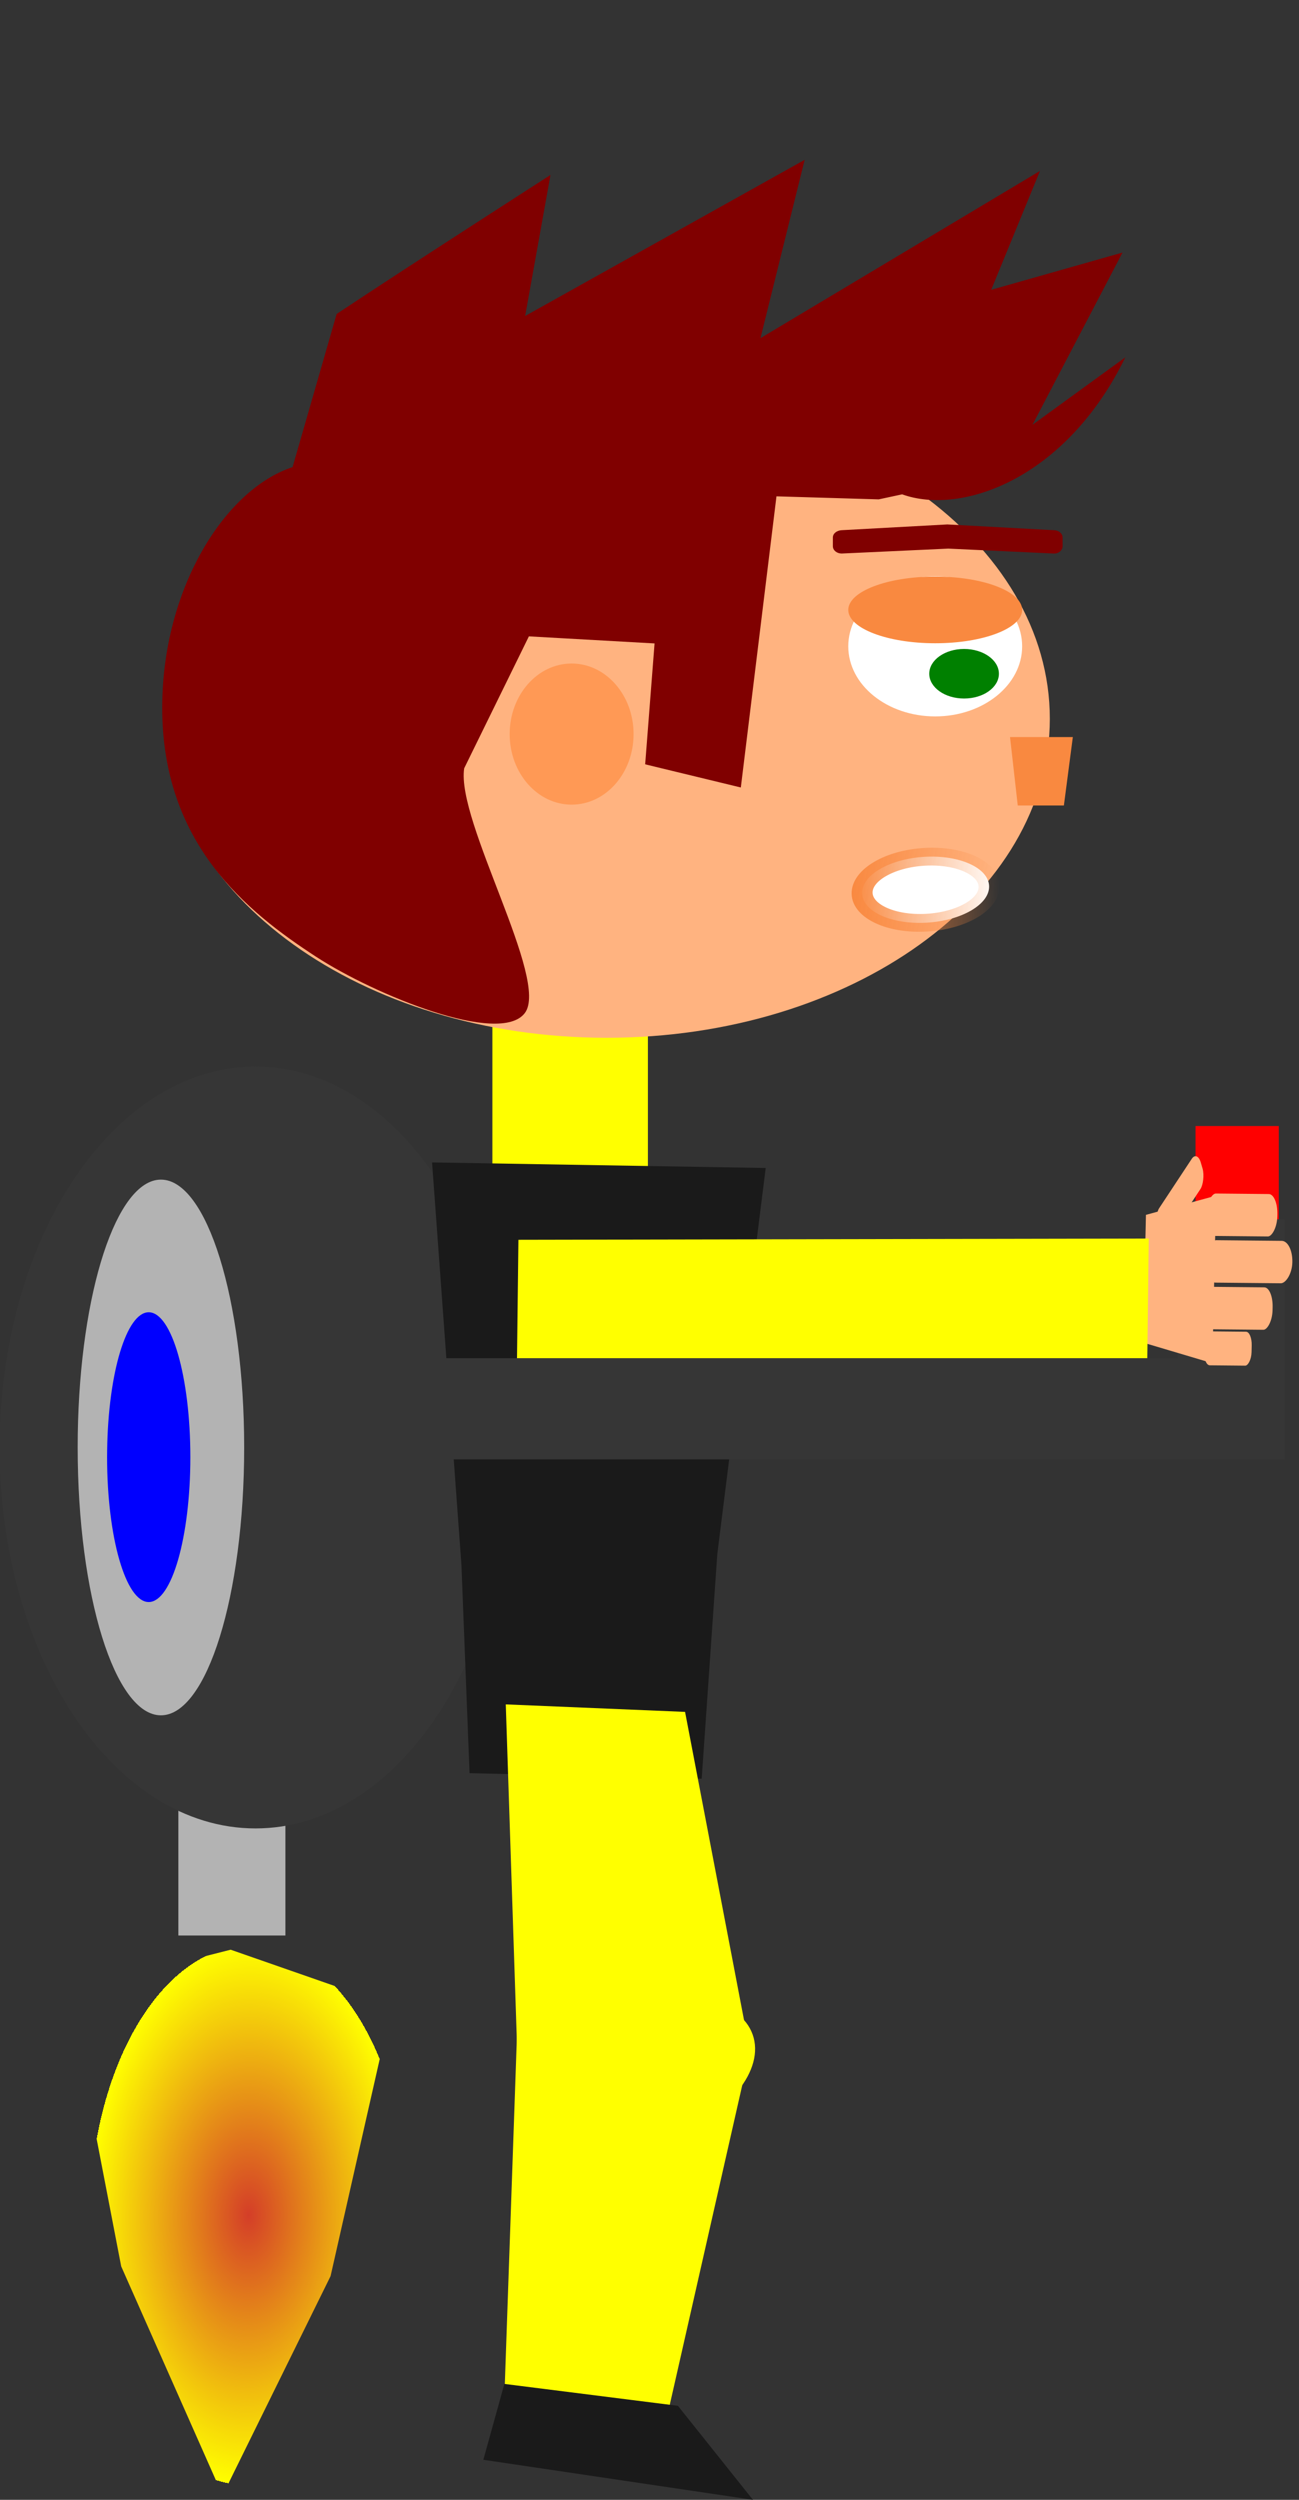 <?xml version="1.0" encoding="UTF-8" standalone="no"?>
<!-- Created with Inkscape (http://www.inkscape.org/) -->

<svg
   xmlns:dc="http://purl.org/dc/elements/1.1/"
   xmlns:cc="http://creativecommons.org/ns#"
   xmlns:rdf="http://www.w3.org/1999/02/22-rdf-syntax-ns#"
   xmlns:svg="http://www.w3.org/2000/svg"
   xmlns="http://www.w3.org/2000/svg"
   xmlns:xlink="http://www.w3.org/1999/xlink"
   xmlns:sodipodi="http://sodipodi.sourceforge.net/DTD/sodipodi-0.dtd"
   xmlns:inkscape="http://www.inkscape.org/namespaces/inkscape"
   width="39"
   height="75"
   id="svg4134"
   version="1.1"
   inkscape:version="0.48.5 r10040"
   sodipodi:docname="begin_up_right_01.svg">
  <rect width="100%" height="100%" fill="#333333" stroke="none"/>
  <defs
     id="defs4136">
    <linearGradient
       id="linearGradient3855">
      <stop
         style="stop-color:#d43e28;stop-opacity:1;"
         offset="0"
         id="stop3857" />
      <stop
         id="stop3863"
         offset="1"
         style="stop-color:#ffff00;stop-opacity:1;" />
      <stop
         style="stop-color:#ffff00;stop-opacity:0;"
         offset="1"
         id="stop3859" />
    </linearGradient>
    <linearGradient
       id="linearGradient3863">
      <stop
         style="stop-color:#3e3e3e;stop-opacity:1;"
         offset="0"
         id="stop3865" />
      <stop
         style="stop-color:#3e3e3e;stop-opacity:0;"
         offset="1"
         id="stop3867" />
    </linearGradient>
    <linearGradient
       id="linearGradient3851">
      <stop
         style="stop-color:#930000;stop-opacity:1;"
         offset="0"
         id="stop3853" />
      <stop
         style="stop-color:#80ff4e;stop-opacity:0;"
         offset="1"
         id="stop3855" />
    </linearGradient>
    <linearGradient
       id="linearGradient3843">
      <stop
         style="stop-color:#848484;stop-opacity:1;"
         offset="0"
         id="stop3845" />
      <stop
         style="stop-color:#fbb364;stop-opacity:0;"
         offset="1"
         id="stop3847" />
    </linearGradient>
    <linearGradient
       id="linearGradient3833">
      <stop
         style="stop-color:#4e4e4e;stop-opacity:1;"
         offset="0"
         id="stop3835" />
      <stop
         style="stop-color:#000000;stop-opacity:0;"
         offset="1"
         id="stop3837" />
    </linearGradient>
    <linearGradient
       inkscape:collect="always"
       xlink:href="#linearGradient4427"
       id="linearGradient4433"
       x1="354.44"
       y1="262.362"
       x2="390.56"
       y2="262.362"
       gradientUnits="userSpaceOnUse" />
    <linearGradient
       inkscape:collect="always"
       id="linearGradient4427">
      <stop
         style="stop-color:#f98940;stop-opacity:1;"
         offset="0"
         id="stop4429" />
      <stop
         style="stop-color:#f98940;stop-opacity:0;"
         offset="1"
         id="stop4431" />
    </linearGradient>
    <radialGradient
       inkscape:collect="always"
       xlink:href="#linearGradient3855"
       id="radialGradient4031"
       cx="30.42"
       cy="57.147"
       fx="30.42"
       fy="57.147"
       r="4.044"
       gradientTransform="matrix(1,0,0,0.956,0,2.514)"
       gradientUnits="userSpaceOnUse" />
  </defs>
  <sodipodi:namedview
     id="base"
     pagecolor="#ffffff"
     bordercolor="#666666"
     borderopacity="1.0"
     inkscape:pageopacity="0.0"
     inkscape:pageshadow="2"
     inkscape:zoom="8"
     inkscape:cx="17.738596"
     inkscape:cy="27.25472"
     inkscape:document-units="px"
     inkscape:current-layer="layer1"
     showgrid="false"
     fit-margin-top="0"
     fit-margin-left="0"
     fit-margin-right="0"
     fit-margin-bottom="0"
     inkscape:window-width="1366"
     inkscape:window-height="721"
     inkscape:window-x="0"
     inkscape:window-y="25"
     inkscape:window-maximized="1" />
  <g
     inkscape:label="Capa 1"
     inkscape:groupmode="layer"
     id="layer1"
     transform="translate(-328.917,-493.698)">
    <rect
       style="color:#000000;fill:#b3b3b3;fill-opacity:1;fill-rule:nonzero;stroke:none;stroke-width:2.164;marker:none;visibility:visible;display:inline;overflow:visible;enable-background:accumulate"
       id="rect4134"
       width="3.214"
       height="4.643"
       x="-337.486"
       y="547.124"
       transform="scale(-1,1)" />
    <g
       id="g3919"
       transform="matrix(-1,0,0,1.12,701.225,-85.498)">
      <rect
         y="547.303"
         x="333.915"
         height="8.571"
         width="2.5"
         id="rect3898"
         style="color:#000000;fill:#ff0000;fill-opacity:1;fill-rule:nonzero;stroke:none;stroke-width:1.874;marker:none;visibility:visible;display:inline;overflow:visible;enable-background:accumulate" />
      <rect
         y="549.803"
         x="333.736"
         height="6.429"
         width="3.214"
         id="rect3900"
         style="color:#000000;fill:#363636;fill-opacity:1;fill-rule:nonzero;stroke:none;stroke-width:1.602;marker:none;visibility:visible;display:inline;overflow:visible;enable-background:accumulate" />
    </g>
    <path
       sodipodi:type="arc"
       style="color:#000000;fill:#363636;fill-opacity:1;fill-rule:nonzero;stroke:none;stroke-width:1.874;marker:none;visibility:visible;display:inline;overflow:visible;enable-background:accumulate"
       id="path3859"
       sodipodi:cx="30.089285"
       sodipodi:cy="42.738739"
       sodipodi:rx="8.3035717"
       sodipodi:ry="11.428572"
       d="m 38.393,42.739 c 0,6.312 -3.718,11.429 -8.304,11.429 -4.586,0 -8.304,-5.117 -8.304,-11.429 0,-6.312 3.718,-11.429 8.304,-11.429 4.426,0 8.074,4.778 8.293,10.862"
       transform="matrix(-0.925,0,0,1,364.42,494.386)"
       sodipodi:start="0"
       sodipodi:end="6.2336167"
       sodipodi:open="true" />
    <rect
       y="523.346"
       x="343.7"
       height="6.777"
       width="4.669"
       id="rect3349"
       style="color:#000000;fill:#ffff00;fill-opacity:1;fill-rule:nonzero;stroke:none;stroke-width:0.84;marker:none;visibility:visible;display:inline;overflow:visible;enable-background:accumulate"
       inkscape:transform-center-x="-2.6486114"
       inkscape:transform-center-y="-18.887557" />
    <path
       transform="matrix(0.135,0,0,0.1,302.193,489.026)"
       d="m 431.429,262.362 c 0,52.862 -44.132,95.714 -98.571,95.714 -54.44,0 -98.571,-42.853 -98.571,-95.714 0,-52.862 44.132,-95.714 98.571,-95.714 54.439,0 98.571,42.853 98.571,95.714 z"
       sodipodi:ry="95.714287"
       sodipodi:rx="98.571426"
       sodipodi:cy="262.36218"
       sodipodi:cx="332.85715"
       id="path3351"
       style="color:#000000;fill:#ffb380;fill-opacity:1;fill-rule:nonzero;stroke:none;stroke-width:0.84;marker:none;visibility:visible;display:inline;overflow:visible;enable-background:accumulate"
       sodipodi:type="arc"
       inkscape:transform-center-x="-1.4515256"
       inkscape:transform-center-y="-30.450447" />
    <path
       sodipodi:nodetypes="ccccccc"
       inkscape:connector-curvature="0"
       id="path3357"
       d="m 341.889,528.573 10.017,0.167 -1.453,11.58 -0.469,6.743 -6.97,-0.167 -0.243,-6.242 z"
       style="color:#000000;fill:#1a1a1a;fill-opacity:1;fill-rule:nonzero;stroke:none;stroke-width:0.84;marker:none;visibility:visible;display:inline;overflow:visible;enable-background:accumulate"
       inkscape:transform-center-x="-1.7846629"
       inkscape:transform-center-y="-7.8037167" />
    <path
       sodipodi:type="arc"
       style="color:#000000;fill:#ffffff;fill-opacity:1;fill-rule:nonzero;stroke:none;stroke-width:1;marker:none;visibility:visible;display:inline;overflow:visible;enable-background:accumulate"
       id="path3392"
       sodipodi:cx="329"
       sodipodi:cy="230.86218"
       sodipodi:rx="15"
       sodipodi:ry="14.5"
       d="m 344,230.862 c 0,8.008 -6.716,14.5 -15,14.5 -8.284,0 -15,-6.492 -15,-14.5 0,-8.008 6.716,-14.5 15,-14.5 8.284,0 15,6.492 15,14.5 z"
       transform="matrix(0.174,0,0,0.145,299.749,479.614)"
       inkscape:transform-center-x="8.4669575"
       inkscape:transform-center-y="-32.520105" />
    <path
       d="m 344,230.862 c 0,8.008 -6.716,14.5 -15,14.5 -8.284,0 -15,-6.492 -15,-14.5 0,-8.008 6.716,-14.5 15,-14.5 8.284,0 15,6.492 15,14.5 z"
       sodipodi:ry="14.5"
       sodipodi:rx="15"
       sodipodi:cy="230.86218"
       sodipodi:cx="329"
       id="path3394"
       style="color:#000000;fill:#f98940;fill-opacity:1;fill-rule:nonzero;stroke:none;stroke-width:0.84;marker:none;visibility:visible;display:inline;overflow:visible;enable-background:accumulate"
       sodipodi:type="arc"
       transform="matrix(0.174,0,0,0.069,299.749,496.067)"
       inkscape:transform-center-x="8.4669575"
       inkscape:transform-center-y="-33.622743" />
    <path
       sodipodi:type="arc"
       style="color:#000000;fill:#008000;fill-opacity:1;fill-rule:nonzero;stroke:none;stroke-width:0.84;marker:none;visibility:visible;display:inline;overflow:visible;enable-background:accumulate"
       id="path3396"
       sodipodi:cx="329.1582"
       sodipodi:cy="240.07327"
       sodipodi:rx="6.0104074"
       sodipodi:ry="5.126524"
       d="m 335.169,240.073 c 0,2.831 -2.691,5.127 -6.01,5.127 -3.319,0 -6.01,-2.295 -6.01,-5.127 0,-2.831 2.691,-5.127 6.01,-5.127 3.319,0 6.01,2.295 6.01,5.127 z"
       transform="matrix(0.174,0,0,0.145,300.588,479.101)"
       inkscape:transform-center-x="9.3339144"
       inkscape:transform-center-y="-31.696867" />
    <path
       transform="matrix(0.123,-0.007,0.003,0.104,310.102,495.714)"
       d="m 388,262.362 c 0,5.247 -6.94,9.5 -15.5,9.5 -8.56,0 -15.5,-4.253 -15.5,-9.5 0,-5.247 6.94,-9.5 15.5,-9.5 8.56,0 15.5,4.253 15.5,9.5 z"
       sodipodi:ry="9.5"
       sodipodi:rx="15.5"
       sodipodi:cy="262.36218"
       sodipodi:cx="372.5"
       id="path3398"
       style="color:#000000;fill:#ffffff;fill-opacity:1;fill-rule:nonzero;stroke:url(#linearGradient4433);stroke-width:5.119;stroke-miterlimit:4;stroke-opacity:1;stroke-dasharray:none;marker:none;visibility:visible;display:inline;overflow:visible;enable-background:accumulate"
       sodipodi:type="arc"
       inkscape:transform-center-x="5.0376413"
       inkscape:transform-center-y="-26.337801" />
    <path
       style="color:#000000;fill:#800000;fill-opacity:1;fill-rule:nonzero;stroke:none;stroke-width:5;marker:none;visibility:visible;display:inline;overflow:visible;enable-background:accumulate"
       d="m 360.554,509.605 -3.195,-0.173 -3.173,0.173 c -0.146,0.008 -0.264,0.098 -0.264,0.22 l 0,0.26 c 0,0.122 0.118,0.22 0.264,0.22 l 3.203,-0.148 3.166,0.148 c 0.146,0.007 0.264,-0.098 0.264,-0.22 l 0,-0.26 c 0,-0.122 -0.118,-0.22 -0.264,-0.22 z"
       id="path3402"
       inkscape:connector-curvature="0"
       sodipodi:nodetypes="scsssscssss"
       inkscape:transform-center-x="8.6870271"
       inkscape:transform-center-y="-35.753211" />
    <path
       sodipodi:nodetypes="ccccc"
       inkscape:connector-curvature="0"
       id="path3404"
       d="m 359.241,515.812 1.886,0 -0.269,2.052 -1.385,0 z"
       style="color:#000000;fill:#f98940;fill-opacity:1;fill-rule:nonzero;stroke:none;stroke-width:0.425;marker:none;visibility:visible;display:inline;overflow:visible;enable-background:accumulate"
       inkscape:transform-center-x="11.500876"
       inkscape:transform-center-y="-28.783967" />
    <path
       d="m 344,230.862 c 0,8.008 -6.716,14.5 -15,14.5 -8.284,0 -15,-6.492 -15,-14.5 0,-8.008 6.716,-14.5 15,-14.5 8.284,0 15,6.492 15,14.5 z"
       sodipodi:ry="14.5"
       sodipodi:rx="15"
       sodipodi:cy="230.86218"
       sodipodi:cx="329"
       id="path3406"
       style="color:#000000;fill:#ff9955;fill-opacity:1;fill-rule:nonzero;stroke:none;stroke-width:0.84;marker:none;visibility:visible;display:inline;overflow:visible;enable-background:accumulate"
       sodipodi:type="arc"
       transform="matrix(0.124,0,0,0.146,305.283,482.016)"
       inkscape:transform-center-x="-2.5479671"
       inkscape:transform-center-y="-29.8582" />
    <path
       style="fill:#800000;stroke:none"
       d="m 353.075,498.493 -8.391,4.685 0.76,-4.231 c 0,0 -4.422,2.839 -6.42,4.171 l -1.323,4.594 c -2.037,0.669 -3.914,3.65 -3.914,7.224 0,4.066 2.52,6.103 4.618,7.465 1.768,1.149 5.511,2.677 6.267,1.693 0.757,-0.985 -2.063,-5.753 -1.819,-7.345 l 1.943,-3.959 3.773,0.212 -0.282,3.627 2.872,0.695 1.07,-8.735 3.069,0.091 0.704,-0.151 c 1.788,0.644 4.922,-0.467 6.701,-4.111 l -2.788,2.025 2.703,-5.168 -3.942,1.118 1.464,-3.567 -8.391,5.017 z"
       id="path3410"
       inkscape:connector-curvature="0"
       sodipodi:nodetypes="cccccsssccccccccccccccc"
       inkscape:transform-center-x="-0.4371456"
       inkscape:transform-center-y="-34.170745" />
    <g
       id="g3416"
       transform="matrix(0.002,-0.09,0.04,4.0337884e-4,349.345,540.674)"
       inkscape:transform-center-x="-7.7386849"
       inkscape:transform-center-y="-0.55661161">
      <path
         sodipodi:nodetypes="ccccc"
         inkscape:connector-curvature="0"
         id="path3418"
         d="m 75.937,343.493 42.58,0 6.641,52.316 -55.861,0 z"
         style="color:#000000;fill:#ffb380;fill-opacity:1;fill-rule:nonzero;stroke:none;stroke-width:0.84;marker:none;visibility:visible;display:inline;overflow:visible;enable-background:accumulate" />
      <rect
         ry="4.518"
         y="389.393"
         x="68.589"
         height="35.641"
         width="11.314"
         id="rect3420"
         style="color:#000000;fill:#ffb380;fill-opacity:1;fill-rule:nonzero;stroke:none;stroke-width:0.84;marker:none;visibility:visible;display:inline;overflow:visible;enable-background:accumulate" />
      <rect
         ry="6.554"
         y="388.389"
         x="80.61"
         height="51.705"
         width="14.142"
         id="rect3422"
         style="color:#000000;fill:#ffb380;fill-opacity:1;fill-rule:nonzero;stroke:none;stroke-width:0.84;marker:none;visibility:visible;display:inline;overflow:visible;enable-background:accumulate" />
      <rect
         ry="8.336"
         y="388.389"
         x="96.167"
         height="65.761"
         width="14.142"
         id="rect3424"
         style="color:#000000;fill:#ffb380;fill-opacity:1;fill-rule:nonzero;stroke:none;stroke-width:0.84;marker:none;visibility:visible;display:inline;overflow:visible;enable-background:accumulate" />
      <rect
         ry="6.745"
         y="388.891"
         x="111.723"
         height="53.211"
         width="14.142"
         id="rect3426"
         style="color:#000000;fill:#ffb380;fill-opacity:1;fill-rule:nonzero;stroke:none;stroke-width:0.84;marker:none;visibility:visible;display:inline;overflow:visible;enable-background:accumulate" />
      <rect
         transform="matrix(0.815,-0.579,0.574,0.819,0,0)"
         ry="4.905"
         y="352.986"
         x="-116.151"
         height="38.696"
         width="12.256"
         id="rect3428"
         style="color:#000000;fill:#ffb380;fill-opacity:1;fill-rule:nonzero;stroke:none;stroke-width:0.84;marker:none;visibility:visible;display:inline;overflow:visible;enable-background:accumulate" />
    </g>
    <path
       sodipodi:nodetypes="ccccc"
       inkscape:transform-center-y="2.9746755"
       inkscape:transform-center-x="-1.1173208"
       style="color:#000000;fill:#ffff00;fill-opacity:1;fill-rule:nonzero;stroke:none;stroke-width:0.84;marker:none;visibility:visible;display:inline;overflow:visible;enable-background:accumulate"
       d="m 344.102,544.833 5.383,0.225 2,10.449 -7.017,0.426 z"
       id="path3160"
       inkscape:connector-curvature="0" />
    <path
       inkscape:transform-center-x="0.95961118"
       style="color:#000000;fill:#ffff00;fill-opacity:1;fill-rule:nonzero;stroke:none;stroke-width:0.84;marker:none;visibility:visible;display:inline;overflow:visible;enable-background:accumulate"
       d="m 344.439,554.73 6.911,0.874 -2.353,10.368 -4.928,-0.621 z"
       id="path3162"
       inkscape:connector-curvature="0"
       sodipodi:nodetypes="ccccc"
       inkscape:transform-center-y="5.6335056" />
    <path
       inkscape:transform-center-y="12.241246"
       inkscape:transform-center-x="1.1939063"
       style="color:#000000;fill:#1a1a1a;fill-opacity:1;fill-rule:nonzero;stroke:none;stroke-width:3.088;marker:none;visibility:visible;display:inline;overflow:visible;enable-background:accumulate"
       d="m 344.06,565.22 5.21,0.657 2.253,2.821 -8.095,-1.202 z"
       id="path3164"
       inkscape:connector-curvature="0"
       sodipodi:nodetypes="ccccc" />
    <path
       sodipodi:type="arc"
       style="color:#000000;fill:#ffff00;fill-opacity:1;fill-rule:nonzero;stroke:none;stroke-width:1;marker:none;visibility:visible;display:inline;overflow:visible;enable-background:accumulate"
       id="path3166"
       sodipodi:cx="85.294754"
       sodipodi:cy="57.072777"
       sodipodi:rx="3.800699"
       sodipodi:ry="2.032932"
       d="m 89.095,57.073 c 0,1.123 -1.702,2.033 -3.801,2.033 -2.099,0 -3.801,-0.91 -3.801,-2.033 0,-1.123 1.702,-2.033 3.801,-2.033 2.026,0 3.696,0.85 3.796,1.932"
       transform="matrix(0.831,-0.297,0.339,0.946,258.127,527.204)"
       sodipodi:start="0"
       sodipodi:end="6.2336167"
       sodipodi:open="true"
       inkscape:transform-center-x="0.2923908"
       inkscape:transform-center-y="1.1618476" />
    <path
       sodipodi:type="arc"
       style="color:#000000;fill:#b3b3b3;fill-opacity:1;fill-rule:nonzero;stroke:none;stroke-width:1.874;marker:none;visibility:visible;display:inline;overflow:visible;enable-background:accumulate"
       id="path3886"
       sodipodi:cx="28.482143"
       sodipodi:cy="38.095882"
       sodipodi:rx="1.875"
       sodipodi:ry="8.0357141"
       d="m 30.357,38.096 c 0,4.438 -0.839,8.036 -1.875,8.036 -1.036,0 -1.875,-3.598 -1.875,-8.036 0,-4.438 0.839,-8.036 1.875,-8.036 0.999,0 1.823,3.36 1.873,7.638"
       transform="matrix(-1.333,0,0,1,371.715,499.029)"
       sodipodi:start="0"
       sodipodi:end="6.2336167"
       sodipodi:open="true" />
    <path
       sodipodi:type="arc"
       style="color:#000000;fill:#0000ff;fill-opacity:1;fill-rule:nonzero;stroke:none;stroke-width:1.874;marker:none;visibility:visible;display:inline;overflow:visible;enable-background:accumulate"
       id="path3890"
       sodipodi:cx="26.964285"
       sodipodi:cy="41.578026"
       sodipodi:rx="1.25"
       sodipodi:ry="1.6964285"
       d="m 28.214,41.578 c 0,0.937 -0.56,1.696 -1.25,1.696 -0.69,0 -1.25,-0.76 -1.25,-1.696 0,-0.937 0.56,-1.696 1.25,-1.696 0.666,0 1.215,0.709 1.248,1.612"
       transform="matrix(-1,0,0,2.563,360.346,430.851)"
       sodipodi:start="0"
       sodipodi:end="6.2336167"
       sodipodi:open="true" />
    <rect
       style="color:#000000;fill:#ffff00;fill-opacity:1;fill-rule:nonzero;stroke:none;stroke-width:0.942;marker:none;visibility:visible;display:inline;overflow:visible;enable-background:accumulate"
       id="rect3927"
       width="3.873"
       height="18.924"
       x="531.596"
       y="350.861"
       inkscape:transform-center-y="-0.016459766"
       transform="matrix(-0.012,1,1,-0.002,0,0)"
       inkscape:transform-center-x="-6.6055895" />
    <rect
       style="color:#000000;fill:#363636;fill-opacity:1;fill-rule:nonzero;stroke:none;stroke-width:1.802;marker:none;visibility:visible;display:inline;overflow:visible;enable-background:accumulate"
       id="rect3946"
       width="23.929"
       height="3.036"
       x="-364.81"
       y="534.446"
       transform="scale(-1,1)" />
    <path
       sodipodi:type="star"
       style="color:#000000;fill:url(#radialGradient4031);fill-opacity:1;fill-rule:nonzero;stroke:none;stroke-width:2.164;marker:none;visibility:visible;display:inline;overflow:visible;enable-background:accumulate"
       id="path3085"
       sodipodi:sides="3"
       sodipodi:cx="30"
       sodipodi:cy="57.950069"
       sodipodi:r1="4.744761"
       sodipodi:r2="3.0700665"
       sodipodi:arg1="0.34555558"
       sodipodi:arg2="1.3927531"
       inkscape:flatsided="false"
       inkscape:rounded="0"
       inkscape:randomized="0"
       d="m 34.464,59.557 -3.921,1.414 -4.168,0.041 0.735,-4.103 2.048,-3.63 3.185,2.688 z"
       transform="matrix(1.169,-0.317,-0.179,-2.071,311.051,688.146)" />
  </g>
</svg>
